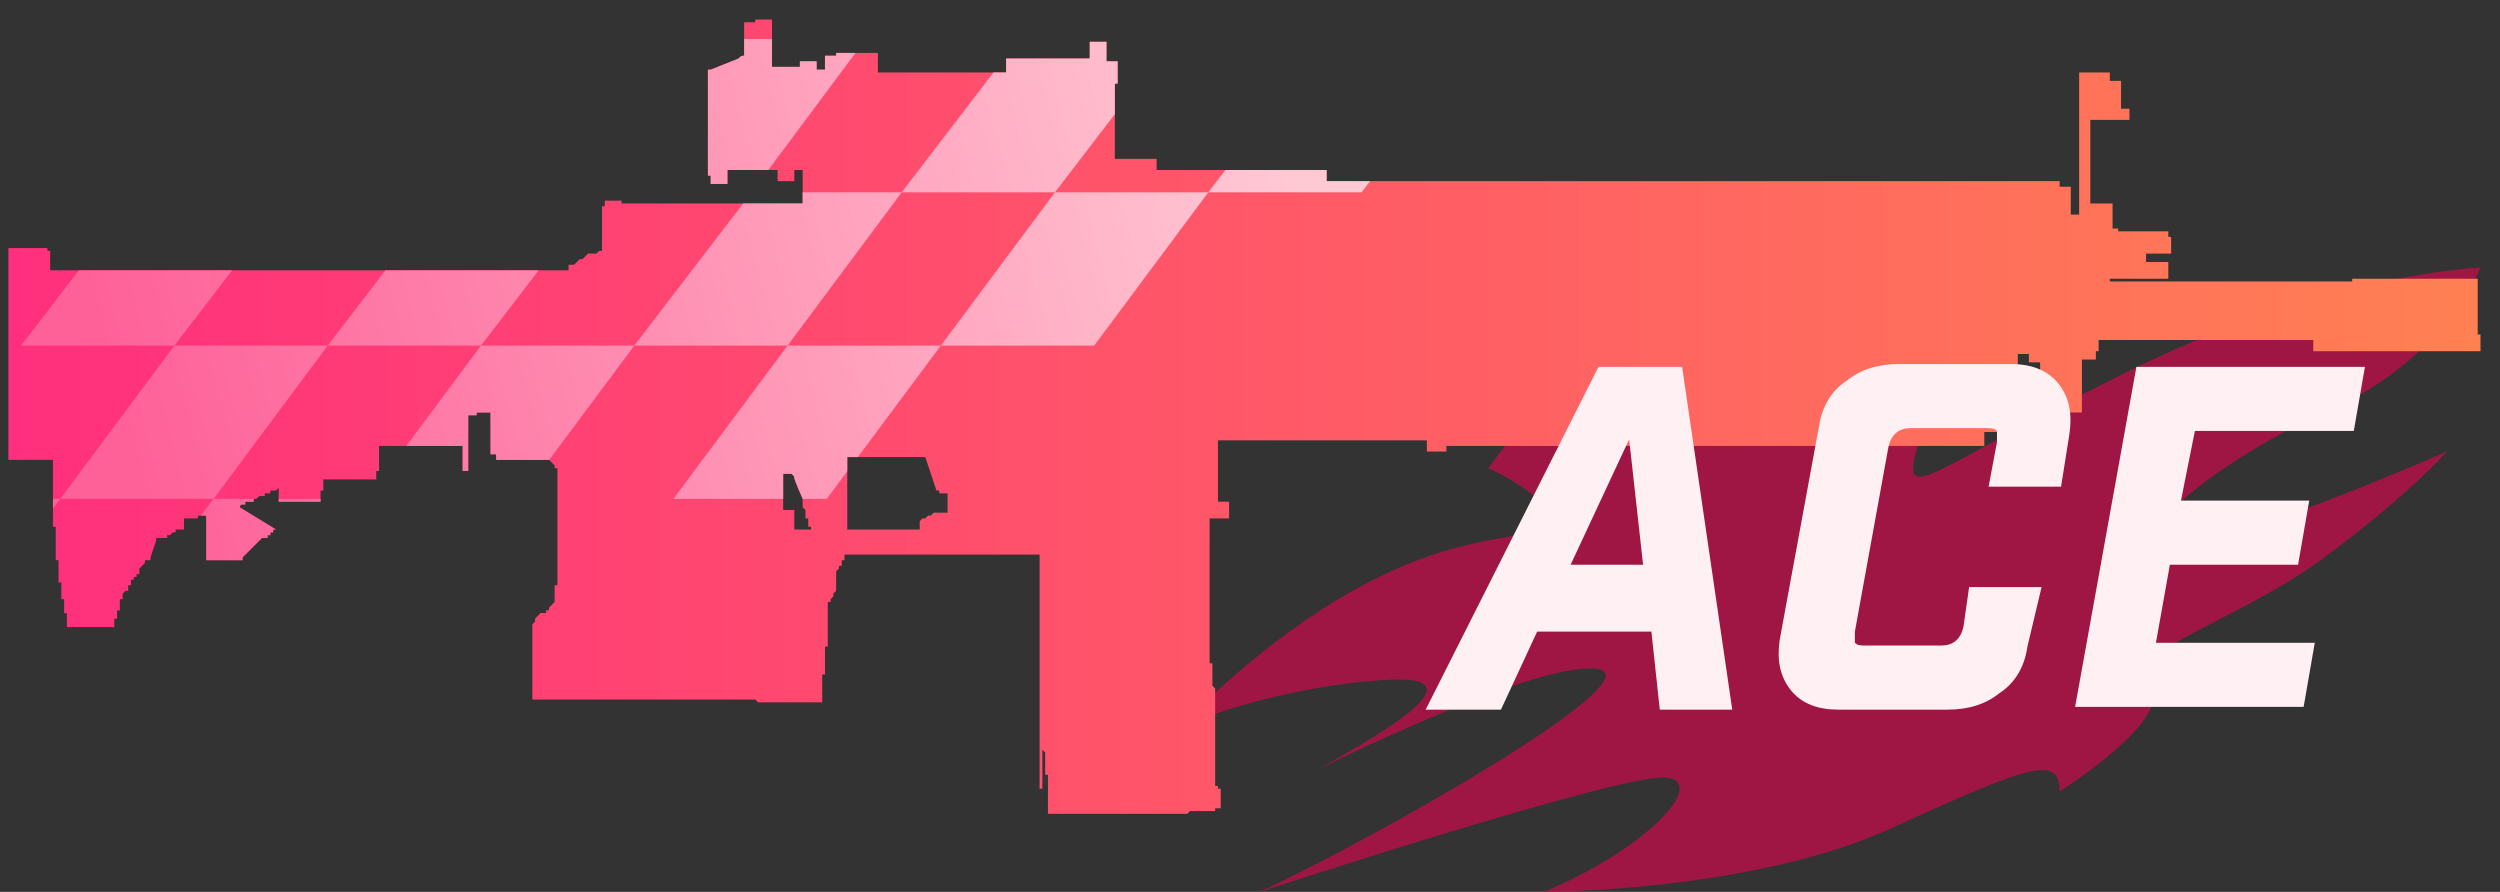 <?xml version="1.0" encoding="utf-8"?>
<!-- Generator: Adobe Illustrator 16.0.0, SVG Export Plug-In . SVG Version: 6.00 Build 0)  -->
<!DOCTYPE svg PUBLIC "-//W3C//DTD SVG 1.0//EN" "http://www.w3.org/TR/2001/REC-SVG-20010904/DTD/svg10.dtd">
<svg version="1.0" id="图层_1" xmlns="http://www.w3.org/2000/svg" xmlns:xlink="http://www.w3.org/1999/xlink" x="0px" y="0px"
	 width="89.7px" height="32px" viewBox="0 0 89.7 32" enable-background="new 0 0 89.7 32" xml:space="preserve">
<rect x="0" y="0" width="89.7" height="32" fill="#333333" stroke="none"/>
<path opacity="0.7" fill="#CE0B4C" enable-background="new    " d="M61.1,11.2c0,0-4.299,0.8-7.699,5.6c0,0,2.9,1.3,1.9,2.101
	s-5.4-0.399-13.001,7.199c0,0,3.101-1.398,7.3-1.699c4.201-0.301-1.1,2.5-2.299,3.199c0,0,7.799-3.898,10-3.6
	c2.199,0.299-7.801,6-12.101,8c0,0,13.101-4.3,14.601-4.1c1.5,0.199-0.801,2.6-4.4,4.1c0,0,7.5,0,12.5-2.3s6-2.601,6-1.3
	c0,0,4.398-2.801,3.1-3.801s3.301-2.301,6.4-4.601s4.398-3.8,4.398-3.8S80.301,19.5,78,19.6c-2.299,0.101,1.5-3.1,5.6-4.899
	c4.102-1.8,5.4-5.1,5.4-5.1s-5.6,0.2-12.799,3.8c-7.201,3.6-8,4.8-7.4,2.6S76,10.7,76,10.7s-9.199,0.2-13.4,3.5
	c-4.199,3.3-3-0.8-2.1-1.6C61.401,11.8,61.1,11.2,61.1,11.2z"/>
<linearGradient id="SVGID_1_" gradientUnits="userSpaceOnUse" x1="375.127" y1="-261.55" x2="463.982" y2="-261.55" gradientTransform="matrix(1 0 0 -1 -374.96 -246.6)">
	<stop  offset="0" style="stop-color:#FF2F7D"/>
	<stop  offset="1" style="stop-color:#FF8053"/>
</linearGradient>
<path fill="url(#SVGID_1_)" d="M26.5,2.1L26.5,2.1C26.5,2.1,26.6,2.1,26.5,2.1L26.5,2.1C26.6,2,26.6,2,26.7,2V1.9l0,0l0,0V1.7l0,0
	V1.1V1V0.8c0.2,0,0.3,0,0.4,0V0.7c0.2,0,0.4,0,0.6,0l0,0c0,0.1,0,0.1,0,0.2s0,0.1,0,0.2s0,0.2,0,0.2c0,0.1,0,0.1,0,0.2s0,0.2,0,0.2
	c0,0.1,0,0.1,0,0.2s0,0.2,0,0.2c0,0.1,0,0.1,0,0.2c0,0.1,0,0.1,0,0.1c0.2,0,0.3,0,0.4,0c0.2,0,0.4,0,0.6,0V2.2c0.2,0,0.4,0,0.6,0
	v0.2l0,0v0.1c0.1,0,0.2,0,0.3,0l0,0V2.4V2.3V2.2V2.1V2C30,2,30,2,30,2V1.9l0,0l0,0c0.3,0,0.6,0,0.9,0l0,0c0.2,0,0.4,0,0.6,0
	c0,0.1,0,0.1,0,0.1v0.2v0.1v0.1v0.1v0.1l0,0c1.5,0,3.1,0,4.6,0V2.1l0,0c1,0,2,0,3,0V2V1.9l0,0V1.8V1.7V1.6V1.5l0,0
	c0.2,0,0.4,0,0.6,0V2l0,0v0.2c0.1,0,0.3,0,0.4,0V3H40v0.1l0,0v0.2l0,0l0,0l0,0v0.1l0,0l0,0l0,0v0.1l0,0l0,0l0,0V4l0,0l0,0l0,0v0.1
	l0,0l0,0v0.1l0,0l0,0l0,0v0.1l0,0v0.1l0,0v0.1l0,0l0,0l0,0l0,0l0,0v0.1l0,0l0,0l0,0v0.1l0,0l0,0l0,0v0.1l0,0v0.1l0,0l0,0l0,0V5l0,0
	l0,0l0,0v0.1l0,0l0,0v0.1l0,0v0.1l0,0v0.2l0,0l0,0l0,0l0,0v0.1l0,0l0,0l0,0l0,0l0,0v0.1c0.5,0,1,0,1.5,0v0.4c1.1,0,2.2,0,3.3,0
	c0.9,0,1.9,0,2.8,0v0.4c8.8,0,17.5,0,26.3,0v0.2c0.101,0,0.2,0,0.399,0v1c0.101,0,0.201,0,0.301,0c0-0.1,0-0.1,0-0.2s0-0.2,0-0.3
	c0-0.1,0-0.2,0-0.3s0-0.2,0-0.3s0-0.1,0-0.2s0-0.2,0-0.3s0-0.2,0-0.3c0-0.1,0-0.2,0-0.3s0-0.2,0-0.3c0-0.1,0-0.2,0-0.3s0-0.2,0-0.3
	s0-0.1,0-0.2s0-0.2,0-0.3s0-0.2,0-0.3c0-0.1,0-0.2,0-0.3s0-0.2,0-0.3c0-0.1,0-0.1,0-0.3c0-0.1,0-0.2,0-0.2c0-0.1,0-0.1,0-0.1
	c0.1,0,0.199,0,0.3,0s0.2,0,0.399,0c0.101,0,0.201,0,0.301,0l0,0l0,0c0.1,0,0.1,0,0.1,0l0,0v0.3c0.1,0,0.2,0,0.301,0l0,0h0.102v0.5
	c0,0.1,0,0.2,0,0.3l0,0c0,0.1,0,0.1,0,0.2c0.102,0,0.197,0,0.3,0v0.4H75l0,0c0,0.1,0,0.1,0,0.3c0,0.1,0,0.2,0,0.2c0,0.1,0,0.2,0,0.3
	s0,0.2,0,0.2c0,0.1,0,0.2,0,0.3s0,0.2,0,0.3s0,0.2,0,0.3c0,0.1,0,0.2,0,0.3C75,7,75,7,75,7.1s0,0.2,0,0.2c0.1,0,0.199,0,0.397,0
	c0.103,0,0.2,0,0.302,0l0,0h0.1l0,0c0,0.1,0,0.1,0,0.2s0,0.1,0,0.1c0,0.1,0,0.1,0,0.2c0,0.1,0,0.2,0,0.2c0,0.1,0,0.1,0,0.1v0.1
	C75.9,8.2,76,8.2,76,8.2v0.1c0.6,0,1.199,0,1.799,0v0.2H77.9v0.6c-0.3,0-0.601,0-0.899,0v0.3H76.9l0,0c0.3,0,0.601,0,0.899,0V10
	c-0.699,0-1.399,0-2.1,0v0.1c2.898,0,5.801,0,8.698,0V10c1.5,0,2.897,0,4.397,0H88.9v0.8c0,0.1,0,0.1,0,0.1V11v0.5v0.1v0.1l0,0v0.1
	v0.1V12H89v0.6c-0.103,0-0.201,0-0.301,0c-0.102,0-0.199,0-0.4,0c-1.6,0-3.199,0-4.699,0l0,0c-0.2,0-0.4,0-0.6,0l0,0l0,0v-0.4
	c-2.603,0-5.103,0-7.701,0v0.4c-0.1,0-0.1,0-0.1,0v0.3c-0.102,0-0.199,0-0.4,0l0,0h-0.1V13v0.1v0.1c0,0.1,0,0.1,0,0.1v0.1
	c0,0.1,0,0.1,0,0.1v0.1c0,0.1,0,0.1,0,0.1v0.1v0.1V14v0.1v0.1c0,0.1,0,0.1,0,0.1c0,0.1,0,0.1,0,0.1v0.1v0.1v0.1v0.1
	c-0.199,0-0.4,0-0.602,0l0,0H74c-0.201,0-0.4,0-0.603,0H73.2h-0.101v-0.7H73.2V14v-0.1c0-0.1,0-0.1,0-0.1v-0.1v-0.1v-0.1v-0.1
	c0-0.1,0-0.1,0-0.1v-0.1c0-0.1,0-0.1,0-0.1c0-0.1,0-0.1,0-0.1c-0.101,0-0.199,0-0.301,0h-0.102v-0.3c-0.101,0-0.198,0-0.398,0l0,0
	l0,0v0.2V13l0,0v0.1v0.1v0.1l0,0v0.1v0.1v0.1V14v0.1v0.1v0.1l0,0l0,0v0.1c-0.199,0-0.398,0-0.602,0l0,0l0,0v0.1l0,0v0.1l-0.101,0.1
	l0,0l0,0l0,0v0.1V15v0.1v0.1c0,0.1,0,0.1,0,0.1v0.1v0.1c-0.198,0-0.3,0-0.5,0l0,0l0,0v0.1l0,0V16c-0.3,0-0.5,0-0.8,0l0,0
	c-6.2,0-12.3,0-18.5,0v0.2c-0.2,0-0.5,0-0.7,0V16l0,0v-0.1l0,0l0,0l0,0l0,0v-0.1l0,0c-2.198,0-4.399,0-6.6,0l0,0l0,0l0,0h-0.1l0,0
	h-0.1h-0.1l0,0l0,0l0,0h-0.1l0,0l0,0h-0.1l0,0H44h-0.1l0,0h-0.1l0,0l0,0h-0.1l0,0l0,0l0,0l0,0l0,0l0,0l0,0l0,0l0,0l0,0l0,0l0,0
	c0,0.1,0,0.1,0,0.2s0,0.1,0,0.2c0,0.1,0,0.1,0,0.1c0,0.1,0,0.1,0,0.2c0,0.1,0,0.2,0,0.2v0.1c0,0.101,0,0.101,0,0.2v1
	c0.1,0,0.2,0,0.4,0v0.6c-0.2,0-0.4,0-0.7,0l0,0V19.9l0,0V20.3l0,0v0.4l0,0V21l0,0v0.3l0,0v0.5l0,0l0,0v0.4l0,0l0,0l0,0v0.2l0,0V23
	l0,0l0,0l0,0v0.2l0,0l0,0v0.2l0,0l0,0l0,0v0.1l0,0l0,0l0,0l0,0l0,0v0.3h0.1V24l0,0v0.1l0,0V24.2v0.1l0,0l0,0v0.2l0,0v0.1l0.1,0.103
	V24.9l0,0l0,0V25l0,0v0.1l0,0v0.2l0,0V25.4v0.1v0.1l0,0V25.7l0,0l0,0l0,0v0.1l0,0l0,0V27l0,0v0.1l0,0V27.2v0.1l0,0l0,0l0,0V27.4l0,0
	l0,0l0,0V27.6l0,0V28l0,0l0,0l0,0l0,0l0,0v0.2h0.1l0,0l0,0v0.1l0,0l0,0l0,0l0,0l0,0l0,0l0,0h0.1l0,0V28.9l0,0V29c-0.1,0-0.1,0-0.2,0
	v0.1c-0.1,0-0.2,0-0.3,0l0,0h-0.1h-0.1l0,0H43l0,0h-0.1h-0.1h-0.1l0,0L42.6,29.2h-0.1l0,0h-0.1l0,0h-0.1h-0.1l0,0l0,0h-0.1l0,0H42
	h-0.1l0,0h-0.1h-0.1l0,0h-0.1c-0.1,0-0.1,0-0.1,0h-0.1h-0.1l0,0h-0.1l0,0h-0.1l0,0c-0.1,0-0.1,0-0.1,0h-0.1h-0.1h-0.1h-0.1h-0.1l0,0
	h-0.1l0,0l0,0c-0.1,0-0.1,0-0.1,0c-0.1,0-0.2,0-0.3,0l0,0h-0.1l0,0c-0.1,0-0.1,0-0.2,0h-0.1l0,0h-0.1h-0.1c-0.1,0-0.1,0-0.1,0h-0.1
	l0,0h-0.1H39c-0.1,0-0.1,0-0.1,0c-0.1,0-0.2,0-0.3,0l0,0c-0.1,0-0.1,0-0.1,0l0,0h-0.1c-0.2,0-0.5,0-0.8,0v-0.3l0,0l0,0v-0.2l0,0l0,0
	v-0.2l0,0v-0.2l0,0v-0.2l0,0v-0.3h-0.1v-0.3l0,0v-0.1l0,0V27.3l0,0l0,0l0,0v-0.1l0,0V27l-0.1-0.1V29l0,0v-0.1l0,0V28.8l0,0v-0.1l0,0
	V28.6l0,0v-0.3h-0.1V28l0,0v-0.1l0,0v-0.2l0,0V27.6l0,0v-0.3l0,0V27l0,0l0,0v-0.2l0,0v-0.1l0,0v-0.2l0,0l0,0l0,0v-0.2l0,0v-0.1l0,0
	V26.1l0,0V26l0,0v-0.1l0,0V25.8l0,0v-0.1l0,0V25l0,0v-0.1l0,0V24.8l0,0v-0.1l0,0V24.6l0,0v-0.1l0,0v-0.2l0,0V24l0,0v-0.1l0,0V23.8
	l0,0v-0.1l0,0v-0.4l0,0l0,0V23l0,0v-0.4l0,0V22.4l0,0v-0.2l0,0V22l0,0v-1l0,0l0,0l0,0v-0.4l0,0v-0.3l0,0v-0.1l0,0V20l0,0v-0.1l0,0
	c-2.2,0-4.5,0-6.7,0c-0.1,0-0.2,0-0.3,0V20.1l0,0l0,0h-0.1V20l0,0v0.1l0,0l0,0l0,0v0.2l0,0h-0.1V20.4l0,0l0,0L30,20.5V21l0,0v0.1
	l0,0l0,0l0,0l0,0l0,0l0,0l0,0l0,0l0,0l0,0l0,0l0,0V21.2l-0.1,0.1l0,0l0,0V21.4l0,0l0,0l-0.1,0.1v0.1h-0.1V21.7l0,0l0,0l0,0l0,0l0,0
	l0,0v0.1l0,0l0,0l0,0l0,0l0,0l0,0l0,0V23l0,0l0,0v0.1l0,0l0,0l0,0l0,0l0,0l0,0l0,0V23.2h-0.1v0.1l0,0l0,0l0,0V23.4l0,0l0,0l0,0l0,0
	V23.6l0,0l0,0V23.7l0,0l0,0l0,0v0.1l0,0V23.9l0,0V24l0,0v0.2h-0.1v0.3l0,0v0.1l0,0V25.2l0,0l0,0c-0.2,0-0.5,0-0.7,0l0,0l0,0l0,0
	h-0.1h-0.1l0,0l0,0l0,0c-0.1,0-0.1,0-0.1,0h-0.1h-0.1h-0.1l0,0h-0.1H28h-0.1l0,0h-0.1l0,0h-0.1l0,0h-0.1h-0.1h-0.1l0,0
	c-0.1,0-0.1,0-0.1,0h-0.1L27.1,25.1H27l0,0l0,0l0,0h-0.1l0,0l0,0h-0.1h-0.1h-0.1l0,0H21l0,0l0,0l0,0l0,0h-0.1h-0.1h-0.1l0,0
	c-0.1,0-0.1,0-0.1,0l0,0h-0.1l0,0h-0.1l0,0l0,0c-0.1,0-0.1,0-0.1,0h-0.1l0,0h-0.1l0,0l0,0H20h-0.1l0,0h-0.1l0,0c-0.1,0-0.1,0-0.2,0
	l0,0h-0.1l0,0h-0.1h-0.1h-0.1l0,0l0,0l0,0l0,0h-0.1V25l0,0v-0.7l0,0V23l0,0v-0.1l0,0v-0.2l0,0l0,0l0,0V22.6l0,0l0,0l0,0l0,0l0,0l0,0
	v-0.1l0,0l0,0l0,0l0,0l0,0v-0.1l0,0l0,0l0,0l0,0l0.1-0.103l0,0l0,0v-0.101l0.1-0.102l0,0l0,0l0,0l0.1-0.1l0,0l0,0l0,0l0,0l0,0h0.1
	l0,0l0,0l0,0l0,0l0,0l0,0l0,0l0,0h0.1l0,0l0,0l0,0v-0.1l0,0l0,0l0,0l0,0l0,0l0,0l0,0l0,0l0,0h0.1l0,0l0,0l0,0l0,0l0,0V21.8l0,0l0,0
	l0,0l0,0l0,0l0,0l0,0l0.1-0.1l0,0l0,0l0,0l0,0l0,0l0.1-0.101l0,0l0,0l0,0l0,0l0,0l0,0l0,0l0,0l0,0l0,0l0,0l0,0l0,0l0,0l0,0v-0.102
	l0,0l0,0v-0.102l0,0V21.3l0,0l0,0v-0.1l0,0l0,0V21H20v-0.2l0,0V17l0,0v-0.2h-0.1v-0.1l0,0l0,0l0,0l0,0l0,0l-0.2-0.2l0,0l0,0l0,0l0,0
	h-0.1l0,0h-0.1l0,0l0,0h-0.1h-0.1c-0.1,0-0.2,0-0.3,0l0,0l0,0h-0.1c-0.1,0-0.1,0-0.1,0h-0.1h-0.1l0,0l0,0c-0.1,0-0.1,0-0.1,0
	c-0.1,0-0.1,0-0.2,0c-0.1,0-0.1,0-0.1,0c-0.1,0-0.2,0-0.4,0v-0.2c-0.1,0-0.1,0-0.2,0l0,0v-0.1v-0.1c0-0.1,0-0.1,0-0.1v-0.1
	c0-0.1,0-0.1,0-0.1c0-0.1,0-0.1,0-0.1v-0.1l0,0c0-0.1,0-0.1,0-0.1c0-0.1,0-0.1,0-0.1v-0.1v-0.1v-0.1V15c0-0.1,0-0.1,0-0.1v-0.1l0,0
	c-0.2,0-0.3,0-0.5,0v0.1c-0.1,0-0.2,0-0.3,0V15c0,0.1,0,0.1,0,0.2v0.1c0,0.1,0,0.1,0,0.1c0,0.1,0,0.1,0,0.1c0,0.1,0,0.1,0,0.2v0.1
	c0,0.1,0,0.1,0,0.1c0,0.1,0,0.1,0,0.2v0.1c0,0.1,0,0.1,0,0.1l0,0V16.9c-0.1,0-0.1,0-0.2,0V16c-1,0-1.9,0-3,0v0.9h-0.1v0.3
	c-0.2,0-0.4,0-0.6,0l0,0h-0.1l0,0c-0.1,0-0.1,0-0.2,0s-0.2,0-0.4,0c-0.2,0-0.4,0-0.6,0l0,0l0,0V17.6h-0.1V17.9l0,0V18
	c-0.1,0-0.3,0-0.4,0c-0.4,0-0.7,0-1.1,0v-0.1V17.8v-0.1V17.6l0,0v-0.1l0,0l0,0l-0.1,0.1l0,0l0,0c-0.1,0-0.1,0-0.2,0V17.7
	c-0.1,0-0.1,0-0.1,0c-0.1,0-0.1,0-0.1,0v0.1l0,0c-0.1,0-0.1,0-0.2,0L9.2,17.9l0,0H9.1V18C9,18,9,18,9,18c-0.1,0-0.1,0-0.1,0H8.8v0.1
	c-0.1,0-0.1,0-0.1,0l0,0c-0.1,0-0.1,0.103-0.1,0.103l0,0C9.9,19,9.9,19,9.9,19c-0.1,0-0.1,0-0.1,0v0.1l0,0c-0.1,0-0.1,0-0.1,0V19.2
	H9.6v0.1l0,0c-0.1,0-0.1,0-0.1,0l0,0H9.4L9.3,19.4l0,0l-0.1,0.1l0,0L8.7,20v0.1c-0.4,0-0.8,0-1.3,0V20v-0.9V19v-0.2v-0.1V18.6l0,0
	c0-0.1,0-0.1,0-0.1H7.3l0,0c-0.1,0-0.1,0-0.2,0v0.1l0,0c-0.1,0-0.1,0-0.2,0H6.8l0,0H6.7H6.6V19c-0.1,0-0.1,0-0.1,0
	c-0.1,0-0.1,0-0.1,0l0,0l0,0l0,0H6.3v0.1l0,0c-0.1,0-0.1,0-0.1,0l0,0L6.1,19.2l0,0l0,0H6v0.1l0,0H5.7H5.6l0,0V19.4L5.4,20v0.1
	c-0.1,0-0.1,0-0.1,0l0,0H5.2V20.2l0,0l-0.1,0.1l0,0L5,20.4l0,0v0.1l0,0v0.1H4.9l0,0V20.7H4.8v0.1H4.7V20.9l0,0l0,0V21l0,0H4.6l0,0
	v0.1l0,0V21.2l0,0c-0.1,0-0.1,0-0.1,0l0,0l-0.1,0.1l0,0l0,0V21.4v0.1c-0.1,0-0.1,0-0.1,0v0.1l0,0l0,0V21.7l0,0l0,0v0.1V21.9
	c0,0,0,0-0.1,0V22l0,0v0.1V22.2H4.1v0.1V22.4v0.1c-0.1,0-0.2,0-0.3,0c-0.3,0-0.6,0-0.9,0c-0.1,0-0.2,0-0.4,0c-0.1,0-0.1,0-0.1,0
	v-0.1V22.3l0,0l0,0v-0.1l0,0V22.1V22H2.3v-0.1l0,0V21.8v-0.1l0,0l0,0V21.6l0,0v-0.1l0,0H2.2v-0.1V21.3l0,0v-0.1l0,0l0,0V21.1V21
	v-0.1H2.1V20.8v-0.1V20.6V21v-0.1l0,0V20.8v-0.1V20.6v-0.1l0,0v-0.1l0,0V20.3v-0.1l0,0V20.1H2l0,0l0,0l0,0V20l0,0v-0.1V19.8v-0.1
	V19.6l0,0v-0.1V19v-0.1l0,0c0,0,0,0-0.1,0l0,0V18.8v-0.1V18.6l0,0v-0.1v-0.1l0,0l0,0V18.3l0,0v-0.1V18v-0.1l0,0V17.8l0,0l0,0l0,0
	v-0.1V17.6v-0.1v-0.1V17.3l0,0l0,0l0,0v-0.1V17.1V17v-0.1V16.8l0,0v-0.1V16.6v-0.1H0.3v-0.1l0,0v-0.1v-0.1v-0.1V16v-0.1v-0.1v-0.1
	v-0.1v-0.1v-0.1v-0.1l0,0v-0.1V15v-0.1l0,0v-0.1v-0.2v-0.1l0,0c0-0.1,0-0.1,0-0.1l0,0v-0.1v-0.1l0,0v-0.1V14c0-0.1,0-0.1,0-0.1v-0.1
	c0-0.1,0-0.1,0-0.1v-0.1v-0.1v-0.1v-0.1c0-0.1,0-0.1,0-0.1c0-0.1,0-0.1,0-0.1V13c0-0.1,0-0.1,0-0.1c0-0.1,0-0.1,0-0.1v-0.1v-0.1
	v-0.1v-0.1v-0.1c0-0.1,0-0.1,0-0.1c0-0.1,0-0.1,0-0.1V12v-0.1v-0.1l0,0l0,0v-0.1l0,0v-0.1v-0.1v-0.1v-0.1l0,0v-0.1V9.9V9.8l0,0V9.7
	V9.5V9.4V9.3V9.2l0,0V9.1V8.9h0.1l0,0c0.4,0,0.9,0,1.3,0V9h0.1l0,0l0,0v0.7c6.2,0,12.3,0,18.5,0l0,0l0,0l0,0l0,0l0,0h0.1l0,0V9.6
	l0,0V9.5l0,0l0,0h0.1l0,0h0.1l0,0l0,0l0,0l0,0l0,0l0,0l0.1-0.1l0,0l0,0l0,0l0.1-0.1l0,0l0,0l0,0l0,0h0.1l0,0l0,0l0.2-0.2l0,0l0,0
	l0,0l0,0l0,0l0,0h0.1h0.1h0.1L21.5,9c0.1,0,0.1,0,0.1,0V7.4h0.1V7.2c0.2,0,0.4,0,0.6,0v0.1c2.2,0,4.4,0,6.5,0V6.9l0,0l0,0l0,0V6.1
	c-0.1,0-0.2,0-0.3,0v0.4l0,0c-0.2,0-0.4,0-0.6,0V6.4l0,0V6.1c-0.6,0-1.2,0-1.8,0v0.4l0,0v0.1c-0.2,0-0.4,0-0.6,0V6.3h-0.1l0,0
	c0-0.1,0-0.2,0-0.2c0-0.1,0-0.1,0-0.2s0-0.2,0-0.2c0-0.1,0-0.1,0-0.2s0-0.1,0-0.2c0-0.1,0-0.1,0-0.2s0-0.1,0-0.2s0-0.2,0-0.2
	c0-0.1,0-0.1,0-0.2s0-0.2,0-0.2c0-0.1,0-0.1,0-0.2s0-0.1,0-0.2s0-0.1,0-0.2c0-0.1,0-0.1,0-0.2s0-0.1,0-0.2c0-0.1,0-0.1,0-0.2
	s0-0.2,0-0.2c0-0.1,0-0.1,0-0.2c0-0.1,0-0.1,0-0.2h0.1L26.5,2.1L26.5,2.1L26.5,2.1L26.5,2.1z M42.1,15.6L42.1,15.6L42.1,15.6
	L42.1,15.6z M33.2,16.4c-0.9,0-1.9,0-2.8,0l0,0v0.1l0,0v0.1l0,0v0.2l0,0V16.9l0,0V17.1l0,0V18l0,0v0.1l0,0V18.2l0,0v0.2l0,0V19
	c0.9,0,1.7,0,2.6,0v-0.3l0,0l0,0l0,0l0,0l0.1-0.101l0,0l0,0h0.1l0,0l0.1-0.102h0.1l0,0l0,0l0.1-0.102l0,0h0.1l0,0h0.1l0,0l0,0H34
	c0-0.101,0-0.101,0-0.101c0-0.101,0-0.101,0-0.101V18.1V18v-0.1V17.8v-0.1l0,0l0,0l0,0h-0.1h-0.1l0,0l0,0l0,0h-0.1V17.6h-0.1l0,0
	l0,0L33.2,16.4L33.2,16.4L33.2,16.4z M28.5,17.1C28.4,17.1,28.4,17.1,28.5,17.1C28.4,17,28.4,17,28.5,17.1L28.4,17
	c-0.1,0-0.2,0-0.3,0c0,0.1,0,0.1,0,0.1c0,0.103,0,0.103,0,0.2V17.4c0,0.1,0,0.1,0,0.1c0,0.1,0,0.1,0,0.1c0,0.103,0,0.103,0,0.2V17.9
	c0,0.1,0,0.1,0,0.1c0,0.1,0,0.1,0,0.2l0,0l0,0l0,0v0.1l0,0l0,0l0,0l0,0h0.1l0,0h0.1l0,0l0,0h0.1l0,0l0,0l0,0h0.1V19
	c0.2,0,0.4,0,0.6,0v-0.1H29V18.8l0,0l0,0l0,0l0,0l0,0l0,0v-0.1l0,0V18.6h-0.1v-0.1l0,0v-0.1l0,0V18.3l-0.1-0.1l0,0l0,0l0,0l0,0l0,0
	V18.1l0,0l0,0l0,0V18l0,0v-0.1l0,0l0,0C28.5,17.2,28.5,17.2,28.5,17.1L28.5,17.1L28.5,17.1z"/>
<g id="guides">
</g>
<g>
	<g>
		<defs>
			<path id="SVGID_2_" d="M26.5,2.1L26.5,2.1C26.5,2.1,26.6,2.1,26.5,2.1L26.5,2.1C26.6,2,26.6,2,26.7,2V1.9l0,0l0,0V1.7l0,0V1.1V1
				V0.8c0.2,0,0.3,0,0.4,0V0.7c0.2,0,0.4,0,0.6,0l0,0c0,0.1,0,0.1,0,0.2s0,0.1,0,0.2s0,0.2,0,0.2c0,0.1,0,0.1,0,0.2s0,0.2,0,0.2
				c0,0.1,0,0.1,0,0.2s0,0.2,0,0.2c0,0.1,0,0.1,0,0.2c0,0.1,0,0.1,0,0.1c0.2,0,0.3,0,0.4,0c0.2,0,0.4,0,0.6,0V2.2c0.2,0,0.4,0,0.6,0
				v0.2l0,0v0.1c0.1,0,0.2,0,0.3,0l0,0V2.4V2.3V2.2V2.1V2C30,2,30,2,30,2V1.9l0,0l0,0c0.3,0,0.6,0,0.9,0l0,0c0.2,0,0.4,0,0.6,0
				c0,0.1,0,0.1,0,0.1v0.2v0.1v0.1v0.1v0.1l0,0c1.5,0,3.1,0,4.6,0V2.1l0,0c1,0,2,0,3,0V2V1.9l0,0V1.8V1.7V1.6V1.5l0,0
				c0.2,0,0.4,0,0.6,0V2l0,0v0.2c0.1,0,0.3,0,0.4,0V3H40v0.1l0,0v0.2l0,0l0,0l0,0v0.1l0,0l0,0l0,0v0.1l0,0l0,0l0,0V4l0,0l0,0l0,0
				v0.1l0,0l0,0v0.1l0,0l0,0l0,0v0.1l0,0v0.1l0,0v0.1l0,0l0,0l0,0l0,0l0,0v0.1l0,0l0,0l0,0v0.1l0,0l0,0l0,0v0.1l0,0v0.1l0,0l0,0l0,0
				V5l0,0l0,0l0,0v0.1l0,0l0,0v0.1l0,0v0.1l0,0v0.2l0,0l0,0l0,0l0,0v0.1l0,0l0,0l0,0l0,0l0,0v0.1c0.5,0,1,0,1.5,0v0.4
				c1.1,0,2.2,0,3.3,0c0.9,0,1.9,0,2.8,0v0.4c8.8,0,17.5,0,26.3,0v0.2c0.101,0,0.2,0,0.399,0v1c0.101,0,0.201,0,0.301,0
				c0-0.1,0-0.1,0-0.2s0-0.2,0-0.3c0-0.1,0-0.2,0-0.3s0-0.2,0-0.3s0-0.1,0-0.2s0-0.2,0-0.3s0-0.2,0-0.3c0-0.1,0-0.2,0-0.3
				s0-0.2,0-0.3c0-0.1,0-0.2,0-0.3s0-0.2,0-0.3s0-0.1,0-0.2s0-0.2,0-0.3s0-0.2,0-0.3c0-0.1,0-0.2,0-0.3s0-0.2,0-0.3
				c0-0.1,0-0.1,0-0.3c0-0.1,0-0.2,0-0.2c0-0.1,0-0.1,0-0.1c0.1,0,0.199,0,0.3,0s0.2,0,0.399,0c0.101,0,0.201,0,0.301,0l0,0l0,0
				c0.1,0,0.1,0,0.1,0l0,0v0.3c0.1,0,0.2,0,0.301,0l0,0h0.102v0.5c0,0.1,0,0.2,0,0.3l0,0c0,0.1,0,0.1,0,0.2c0.102,0,0.197,0,0.3,0
				v0.4H75l0,0c0,0.1,0,0.1,0,0.3c0,0.1,0,0.2,0,0.2c0,0.1,0,0.2,0,0.3s0,0.2,0,0.2c0,0.1,0,0.2,0,0.3s0,0.2,0,0.3s0,0.2,0,0.3
				c0,0.1,0,0.2,0,0.3C75,7,75,7,75,7.1s0,0.2,0,0.2c0.1,0,0.199,0,0.397,0c0.103,0,0.2,0,0.302,0l0,0h0.1l0,0c0,0.1,0,0.1,0,0.2
				s0,0.1,0,0.1c0,0.1,0,0.1,0,0.2c0,0.1,0,0.2,0,0.2c0,0.1,0,0.1,0,0.1v0.1C75.9,8.2,76,8.2,76,8.2v0.1c0.6,0,1.199,0,1.799,0v0.2
				H77.9v0.6c-0.3,0-0.601,0-0.899,0v0.3H76.9l0,0c0.3,0,0.601,0,0.899,0V10c-0.699,0-1.399,0-2.1,0v0.1c2.898,0,5.801,0,8.698,0V10
				c1.5,0,2.897,0,4.397,0H88.9v0.8c0,0.1,0,0.1,0,0.1V11v0.5v0.1v0.1l0,0v0.1v0.1V12H89v0.6c-0.103,0-0.201,0-0.301,0
				c-0.102,0-0.199,0-0.4,0c-1.6,0-3.199,0-4.699,0l0,0c-0.2,0-0.4,0-0.6,0l0,0l0,0v-0.4c-2.603,0-5.103,0-7.701,0v0.4
				c-0.1,0-0.1,0-0.1,0v0.3c-0.102,0-0.199,0-0.4,0l0,0h-0.1V13v0.1v0.1c0,0.1,0,0.1,0,0.1v0.1c0,0.1,0,0.1,0,0.1v0.1
				c0,0.1,0,0.1,0,0.1v0.1v0.1V14v0.1v0.1c0,0.1,0,0.1,0,0.1c0,0.1,0,0.1,0,0.1v0.1v0.1v0.1v0.1c-0.199,0-0.4,0-0.602,0l0,0H74
				c-0.201,0-0.4,0-0.603,0H73.2h-0.101v-0.7H73.2V14v-0.1c0-0.1,0-0.1,0-0.1v-0.1v-0.1v-0.1v-0.1c0-0.1,0-0.1,0-0.1v-0.1
				c0-0.1,0-0.1,0-0.1c0-0.1,0-0.1,0-0.1c-0.101,0-0.199,0-0.301,0h-0.102v-0.3c-0.101,0-0.198,0-0.398,0l0,0l0,0v0.2V13l0,0v0.1
				v0.1v0.1l0,0v0.1v0.1v0.1V14v0.1v0.1v0.1l0,0l0,0v0.1c-0.199,0-0.398,0-0.602,0l0,0l0,0v0.1l0,0v0.1l-0.101,0.1l0,0l0,0l0,0v0.1
				V15v0.1v0.1c0,0.1,0,0.1,0,0.1v0.1v0.1c-0.198,0-0.3,0-0.5,0l0,0l0,0v0.1l0,0V16c-0.3,0-0.5,0-0.8,0l0,0c-6.2,0-12.3,0-18.5,0
				v0.2c-0.2,0-0.5,0-0.7,0V16l0,0v-0.1l0,0l0,0l0,0l0,0v-0.1l0,0c-2.198,0-4.399,0-6.6,0l0,0l0,0l0,0h-0.1l0,0h-0.1h-0.1l0,0l0,0
				l0,0h-0.1l0,0l0,0h-0.1l0,0H44h-0.1l0,0h-0.1l0,0l0,0h-0.1l0,0l0,0l0,0l0,0l0,0l0,0l0,0l0,0l0,0l0,0l0,0l0,0c0,0.1,0,0.1,0,0.2
				s0,0.1,0,0.2c0,0.1,0,0.1,0,0.1c0,0.1,0,0.1,0,0.2c0,0.1,0,0.2,0,0.2v0.1c0,0.101,0,0.101,0,0.2v1c0.1,0,0.2,0,0.4,0v0.6
				c-0.2,0-0.4,0-0.7,0l0,0V19.9l0,0V20.3l0,0v0.4l0,0V21l0,0v0.3l0,0v0.5l0,0l0,0v0.4l0,0l0,0l0,0v0.2l0,0V23l0,0l0,0l0,0v0.2l0,0
				l0,0v0.2l0,0l0,0l0,0v0.1l0,0l0,0l0,0l0,0l0,0v0.3h0.1V24l0,0v0.1l0,0V24.2v0.1l0,0l0,0v0.2l0,0v0.1l0.1,0.103V24.9l0,0l0,0V25
				l0,0v0.1l0,0v0.2l0,0V25.4v0.1v0.1l0,0V25.7l0,0l0,0l0,0v0.1l0,0l0,0V27l0,0v0.1l0,0V27.2v0.1l0,0l0,0l0,0V27.4l0,0l0,0l0,0V27.6
				l0,0V28l0,0l0,0l0,0l0,0l0,0v0.2h0.1l0,0l0,0v0.1l0,0l0,0l0,0l0,0l0,0l0,0l0,0h0.1l0,0V28.9l0,0V29c-0.1,0-0.1,0-0.2,0v0.1
				c-0.1,0-0.2,0-0.3,0l0,0h-0.1h-0.1l0,0H43l0,0h-0.1h-0.1h-0.1l0,0L42.6,29.2h-0.1l0,0h-0.1l0,0h-0.1h-0.1l0,0l0,0h-0.1l0,0H42
				h-0.1l0,0h-0.1h-0.1l0,0h-0.1c-0.1,0-0.1,0-0.1,0h-0.1h-0.1l0,0h-0.1l0,0h-0.1l0,0c-0.1,0-0.1,0-0.1,0h-0.1h-0.1h-0.1h-0.1h-0.1
				l0,0h-0.1l0,0l0,0c-0.1,0-0.1,0-0.1,0c-0.1,0-0.2,0-0.3,0l0,0h-0.1l0,0c-0.1,0-0.1,0-0.2,0h-0.1l0,0h-0.1h-0.1
				c-0.1,0-0.1,0-0.1,0h-0.1l0,0h-0.1H39c-0.1,0-0.1,0-0.1,0c-0.1,0-0.2,0-0.3,0l0,0c-0.1,0-0.1,0-0.1,0l0,0h-0.1
				c-0.2,0-0.5,0-0.8,0v-0.3l0,0l0,0v-0.2l0,0l0,0v-0.2l0,0v-0.2l0,0v-0.2l0,0v-0.3h-0.1v-0.3l0,0v-0.1l0,0V27.3l0,0l0,0l0,0v-0.1
				l0,0V27l-0.1-0.1V29l0,0v-0.1l0,0V28.8l0,0v-0.1l0,0V28.6l0,0v-0.3h-0.1V28l0,0v-0.1l0,0v-0.2l0,0V27.6l0,0v-0.3l0,0V27l0,0l0,0
				v-0.2l0,0v-0.1l0,0v-0.2l0,0l0,0l0,0v-0.2l0,0v-0.1l0,0V26.1l0,0V26l0,0v-0.1l0,0V25.8l0,0v-0.1l0,0V25l0,0v-0.1l0,0V24.8l0,0
				v-0.1l0,0V24.6l0,0v-0.1l0,0v-0.2l0,0V24l0,0v-0.1l0,0V23.8l0,0v-0.1l0,0v-0.4l0,0l0,0V23l0,0v-0.4l0,0V22.4l0,0v-0.2l0,0V22l0,0
				v-1l0,0l0,0l0,0v-0.4l0,0v-0.3l0,0v-0.1l0,0V20l0,0v-0.1l0,0c-2.2,0-4.5,0-6.7,0c-0.1,0-0.2,0-0.3,0V20.1l0,0l0,0h-0.1V20l0,0
				v0.1l0,0l0,0l0,0v0.2l0,0h-0.1V20.4l0,0l0,0L30,20.5V21l0,0v0.1l0,0l0,0l0,0l0,0l0,0l0,0l0,0l0,0l0,0l0,0l0,0l0,0V21.2l-0.1,0.1
				l0,0l0,0V21.4l0,0l0,0l-0.1,0.1v0.1h-0.1V21.7l0,0l0,0l0,0l0,0l0,0l0,0v0.1l0,0l0,0l0,0l0,0l0,0l0,0l0,0V23l0,0l0,0v0.1l0,0l0,0
				l0,0l0,0l0,0l0,0l0,0V23.2h-0.1v0.1l0,0l0,0l0,0V23.4l0,0l0,0l0,0l0,0V23.6l0,0l0,0V23.7l0,0l0,0l0,0v0.1l0,0V23.9l0,0V24l0,0
				v0.2h-0.1v0.3l0,0v0.1l0,0V25.2l0,0l0,0c-0.2,0-0.5,0-0.7,0l0,0l0,0l0,0h-0.1h-0.1l0,0l0,0l0,0c-0.1,0-0.1,0-0.1,0h-0.1h-0.1
				h-0.1l0,0h-0.1H28h-0.1l0,0h-0.1l0,0h-0.1l0,0h-0.1h-0.1h-0.1l0,0c-0.1,0-0.1,0-0.1,0h-0.1L27.1,25.1H27l0,0l0,0l0,0h-0.1l0,0
				l0,0h-0.1h-0.1h-0.1l0,0H21l0,0l0,0l0,0l0,0h-0.1h-0.1h-0.1l0,0c-0.1,0-0.1,0-0.1,0l0,0h-0.1l0,0h-0.1l0,0l0,0
				c-0.1,0-0.1,0-0.1,0h-0.1l0,0h-0.1l0,0l0,0H20h-0.1l0,0h-0.1l0,0c-0.1,0-0.1,0-0.2,0l0,0h-0.1l0,0h-0.1h-0.1h-0.1l0,0l0,0l0,0
				l0,0h-0.1V25l0,0v-0.7l0,0V23l0,0v-0.1l0,0v-0.2l0,0l0,0l0,0V22.6l0,0l0,0l0,0l0,0l0,0l0,0v-0.1l0,0l0,0l0,0l0,0l0,0v-0.1l0,0
				l0,0l0,0l0,0l0.1-0.103l0,0l0,0v-0.101l0.1-0.102l0,0l0,0l0,0l0.1-0.1l0,0l0,0l0,0l0,0l0,0h0.1l0,0l0,0l0,0l0,0l0,0l0,0l0,0l0,0
				h0.1l0,0l0,0l0,0v-0.1l0,0l0,0l0,0l0,0l0,0l0,0l0,0l0,0l0,0h0.1l0,0l0,0l0,0l0,0l0,0V21.8l0,0l0,0l0,0l0,0l0,0l0,0l0,0l0.1-0.1
				l0,0l0,0l0,0l0,0l0,0l0.1-0.101l0,0l0,0l0,0l0,0l0,0l0,0l0,0l0,0l0,0l0,0l0,0l0,0l0,0l0,0l0,0v-0.102l0,0l0,0v-0.102l0,0V21.3
				l0,0l0,0v-0.1l0,0l0,0V21H20v-0.2l0,0V17l0,0v-0.2h-0.1v-0.1l0,0l0,0l0,0l0,0l0,0l-0.2-0.2l0,0l0,0l0,0l0,0h-0.1l0,0h-0.1l0,0
				l0,0h-0.1h-0.1c-0.1,0-0.2,0-0.3,0l0,0l0,0h-0.1c-0.1,0-0.1,0-0.1,0h-0.1h-0.1l0,0l0,0c-0.1,0-0.1,0-0.1,0c-0.1,0-0.1,0-0.2,0
				c-0.1,0-0.1,0-0.1,0c-0.1,0-0.2,0-0.4,0v-0.2c-0.1,0-0.1,0-0.2,0l0,0v-0.1v-0.1c0-0.1,0-0.1,0-0.1v-0.1c0-0.1,0-0.1,0-0.1
				c0-0.1,0-0.1,0-0.1v-0.1l0,0c0-0.1,0-0.1,0-0.1c0-0.1,0-0.1,0-0.1v-0.1v-0.1v-0.1V15c0-0.1,0-0.1,0-0.1v-0.1l0,0
				c-0.2,0-0.3,0-0.5,0v0.1c-0.1,0-0.2,0-0.3,0V15c0,0.1,0,0.1,0,0.2v0.1c0,0.1,0,0.1,0,0.1c0,0.1,0,0.1,0,0.1c0,0.1,0,0.1,0,0.2
				v0.1c0,0.1,0,0.1,0,0.1c0,0.1,0,0.1,0,0.2v0.1c0,0.1,0,0.1,0,0.1l0,0V16.9c-0.1,0-0.1,0-0.2,0V16c-1,0-1.9,0-3,0v0.9h-0.1v0.3
				c-0.2,0-0.4,0-0.6,0l0,0h-0.1l0,0c-0.1,0-0.1,0-0.2,0s-0.2,0-0.4,0c-0.2,0-0.4,0-0.6,0l0,0l0,0V17.6h-0.1V17.9l0,0V18
				c-0.1,0-0.3,0-0.4,0c-0.4,0-0.7,0-1.1,0v-0.1V17.8v-0.1V17.6l0,0v-0.1l0,0l0,0l-0.1,0.1l0,0l0,0c-0.1,0-0.1,0-0.2,0V17.7
				c-0.1,0-0.1,0-0.1,0c-0.1,0-0.1,0-0.1,0v0.1l0,0c-0.1,0-0.1,0-0.2,0L9.2,17.9l0,0H9.1V18C9,18,9,18,9,18c-0.1,0-0.1,0-0.1,0H8.8
				v0.1c-0.1,0-0.1,0-0.1,0l0,0c-0.1,0-0.1,0.103-0.1,0.103l0,0C9.9,19,9.9,19,9.9,19c-0.1,0-0.1,0-0.1,0v0.1l0,0
				c-0.1,0-0.1,0-0.1,0V19.2H9.6v0.1l0,0c-0.1,0-0.1,0-0.1,0l0,0H9.4L9.3,19.4l0,0l-0.1,0.1l0,0L8.7,20v0.1c-0.4,0-0.8,0-1.3,0V20
				v-0.9V19v-0.2v-0.1V18.6l0,0c0-0.1,0-0.1,0-0.1H7.3l0,0c-0.1,0-0.1,0-0.2,0v0.1l0,0c-0.1,0-0.1,0-0.2,0H6.8l0,0H6.7H6.6V19
				c-0.1,0-0.1,0-0.1,0c-0.1,0-0.1,0-0.1,0l0,0l0,0l0,0H6.3v0.1l0,0c-0.1,0-0.1,0-0.1,0l0,0L6.1,19.2l0,0l0,0H6v0.1l0,0H5.7H5.6l0,0
				V19.4L5.4,20v0.1c-0.1,0-0.1,0-0.1,0l0,0H5.2V20.2l0,0l-0.1,0.1l0,0L5,20.4l0,0v0.1l0,0v0.1H4.9l0,0V20.7H4.8v0.1H4.7V20.9l0,0
				l0,0V21l0,0H4.6l0,0v0.1l0,0V21.2l0,0c-0.1,0-0.1,0-0.1,0l0,0l-0.1,0.1l0,0l0,0V21.4v0.1c-0.1,0-0.1,0-0.1,0v0.1l0,0l0,0V21.7
				l0,0l0,0v0.1V21.9c0,0,0,0-0.1,0V22l0,0v0.1V22.2H4.1v0.1V22.4v0.1c-0.1,0-0.2,0-0.3,0c-0.3,0-0.6,0-0.9,0c-0.1,0-0.2,0-0.4,0
				c-0.1,0-0.1,0-0.1,0v-0.1V22.3l0,0l0,0v-0.1l0,0V22.1V22H2.3v-0.1l0,0V21.8v-0.1l0,0l0,0V21.6l0,0v-0.1l0,0H2.2v-0.1V21.3l0,0
				v-0.1l0,0l0,0V21.1V21v-0.1H2.1V20.8v-0.1V20.6V21v-0.1l0,0V20.8v-0.1V20.6v-0.1l0,0v-0.1l0,0V20.3v-0.1l0,0V20.1H2l0,0l0,0l0,0
				V20l0,0v-0.1V19.8v-0.1V19.6l0,0v-0.1V19v-0.1l0,0c0,0,0,0-0.1,0l0,0V18.8v-0.1V18.6l0,0v-0.1v-0.1l0,0l0,0V18.3l0,0v-0.1V18
				v-0.1l0,0V17.8l0,0l0,0l0,0v-0.1V17.6v-0.1v-0.1V17.3l0,0l0,0l0,0v-0.1V17.1V17v-0.1V16.8l0,0v-0.1V16.6v-0.1H0.3v-0.1l0,0v-0.1
				v-0.1v-0.1V16v-0.1v-0.1v-0.1v-0.1v-0.1v-0.1v-0.1l0,0v-0.1V15v-0.1l0,0v-0.1v-0.2v-0.1l0,0c0-0.1,0-0.1,0-0.1l0,0v-0.1v-0.1l0,0
				v-0.1V14c0-0.1,0-0.1,0-0.1v-0.1c0-0.1,0-0.1,0-0.1v-0.1v-0.1v-0.1v-0.1c0-0.1,0-0.1,0-0.1c0-0.1,0-0.1,0-0.1V13
				c0-0.1,0-0.1,0-0.1c0-0.1,0-0.1,0-0.1v-0.1v-0.1v-0.1v-0.1v-0.1c0-0.1,0-0.1,0-0.1c0-0.1,0-0.1,0-0.1V12v-0.1v-0.1l0,0l0,0v-0.1
				l0,0v-0.1v-0.1v-0.1v-0.1l0,0v-0.1V9.9V9.8l0,0V9.7V9.5V9.4V9.3V9.2l0,0V9.1V8.9h0.1l0,0c0.4,0,0.9,0,1.3,0V9h0.1l0,0l0,0v0.7
				c6.2,0,12.3,0,18.5,0l0,0l0,0l0,0l0,0l0,0h0.1l0,0V9.6l0,0V9.5l0,0l0,0h0.1l0,0h0.1l0,0l0,0l0,0l0,0l0,0l0,0l0.1-0.1l0,0l0,0l0,0
				l0.1-0.1l0,0l0,0l0,0l0,0h0.1l0,0l0,0l0.2-0.2l0,0l0,0l0,0l0,0l0,0l0,0h0.1h0.1h0.1L21.5,9c0.1,0,0.1,0,0.1,0V7.4h0.1V7.2
				c0.2,0,0.4,0,0.6,0v0.1c2.2,0,4.4,0,6.5,0V6.9l0,0l0,0l0,0V6.1c-0.1,0-0.2,0-0.3,0v0.4l0,0c-0.2,0-0.4,0-0.6,0V6.4l0,0V6.1
				c-0.6,0-1.2,0-1.8,0v0.4l0,0v0.1c-0.2,0-0.4,0-0.6,0V6.3h-0.1l0,0c0-0.1,0-0.2,0-0.2c0-0.1,0-0.1,0-0.2s0-0.2,0-0.2
				c0-0.1,0-0.1,0-0.2s0-0.1,0-0.2c0-0.1,0-0.1,0-0.2s0-0.1,0-0.2s0-0.2,0-0.2c0-0.1,0-0.1,0-0.2s0-0.2,0-0.2c0-0.1,0-0.1,0-0.2
				s0-0.1,0-0.2s0-0.1,0-0.2c0-0.1,0-0.1,0-0.2s0-0.1,0-0.2c0-0.1,0-0.1,0-0.2s0-0.2,0-0.2c0-0.1,0-0.1,0-0.2c0-0.1,0-0.1,0-0.2h0.1
				L26.5,2.1L26.5,2.1L26.5,2.1L26.5,2.1z M42.1,15.6L42.1,15.6L42.1,15.6L42.1,15.6z M33.2,16.4c-0.9,0-1.9,0-2.8,0l0,0v0.1l0,0
				v0.1l0,0v0.2l0,0V16.9l0,0V17.1l0,0V18l0,0v0.1l0,0V18.2l0,0v0.2l0,0V19c0.9,0,1.7,0,2.6,0v-0.3l0,0l0,0l0,0l0,0l0.1-0.101l0,0
				l0,0h0.1l0,0l0.1-0.102h0.1l0,0l0,0l0.1-0.102l0,0h0.1l0,0h0.1l0,0l0,0H34c0-0.101,0-0.101,0-0.101c0-0.101,0-0.101,0-0.101V18.1
				V18v-0.1V17.8v-0.1l0,0l0,0l0,0h-0.1h-0.1l0,0l0,0l0,0h-0.1V17.6h-0.1l0,0l0,0L33.2,16.4L33.2,16.4L33.2,16.4z M28.5,17.1
				C28.4,17.1,28.4,17.1,28.5,17.1C28.4,17,28.4,17,28.5,17.1L28.4,17c-0.1,0-0.2,0-0.3,0c0,0.1,0,0.1,0,0.1c0,0.103,0,0.103,0,0.2
				V17.4c0,0.1,0,0.1,0,0.1c0,0.1,0,0.1,0,0.1c0,0.103,0,0.103,0,0.2V17.9c0,0.1,0,0.1,0,0.1c0,0.1,0,0.1,0,0.2l0,0l0,0l0,0v0.1l0,0
				l0,0l0,0l0,0h0.1l0,0h0.1l0,0l0,0h0.1l0,0l0,0l0,0h0.1V19c0.2,0,0.4,0,0.6,0v-0.1H29V18.8l0,0l0,0l0,0l0,0l0,0l0,0v-0.1l0,0V18.6
				h-0.1v-0.1l0,0v-0.1l0,0V18.3l-0.1-0.1l0,0l0,0l0,0l0,0l0,0V18.1l0,0l0,0l0,0V18l0,0v-0.1l0,0l0,0C28.5,17.2,28.5,17.2,28.5,17.1
				L28.5,17.1L28.5,17.1z"/>
		</defs>
		<clipPath id="SVGID_3_">
			<use xlink:href="#SVGID_2_"  overflow="visible"/>
		</clipPath>
		<g clip-path="url(#SVGID_3_)">
			<g>
				<g>
					
						<linearGradient id="SVGID_4_" gradientUnits="userSpaceOnUse" x1="755.312" y1="580.719" x2="796.868" y2="569.766" gradientTransform="matrix(1 0 0 1 -749.92 -562.199)">
						<stop  offset="2.054068e-007" style="stop-color:#FE6198"/>
						<stop  offset="1" style="stop-color:#FFC9D4"/>
					</linearGradient>
					<polygon fill="url(#SVGID_4_)" points="-7.55,23.4 -2.05,23.4 2.163,17.9 -3.337,17.9 					"/>
					
						<linearGradient id="SVGID_5_" gradientUnits="userSpaceOnUse" x1="754.583" y1="577.955" x2="796.13" y2="567.005" gradientTransform="matrix(1 0 0 1 -749.92 -562.199)">
						<stop  offset="2.054068e-007" style="stop-color:#FE6198"/>
						<stop  offset="1" style="stop-color:#FFC9D4"/>
					</linearGradient>
					<polygon fill="url(#SVGID_5_)" points="6.258,12.4 2.163,17.9 7.663,17.9 11.758,12.4 					"/>
					
						<linearGradient id="SVGID_6_" gradientUnits="userSpaceOnUse" x1="756.028" y1="583.43" x2="797.58" y2="572.478" gradientTransform="matrix(1 0 0 1 -749.92 -562.199)">
						<stop  offset="2.054068e-007" style="stop-color:#FE6198"/>
						<stop  offset="1" style="stop-color:#FFC9D4"/>
					</linearGradient>
					<polygon fill="url(#SVGID_6_)" points="3.45,23.4 8.95,23.4 13.162,17.9 7.663,17.9 					"/>
					
						<linearGradient id="SVGID_7_" gradientUnits="userSpaceOnUse" x1="755.298" y1="580.666" x2="796.851" y2="569.714" gradientTransform="matrix(1 0 0 1 -749.92 -562.199)">
						<stop  offset="2.054068e-007" style="stop-color:#FE6198"/>
						<stop  offset="1" style="stop-color:#FFC9D4"/>
					</linearGradient>
					<polygon fill="url(#SVGID_7_)" points="13.162,17.9 18.663,17.9 22.758,12.4 17.258,12.4 					"/>
					
						<linearGradient id="SVGID_8_" gradientUnits="userSpaceOnUse" x1="753.14" y1="572.481" x2="794.693" y2="561.528" gradientTransform="matrix(1 0 0 1 -749.92 -562.199)">
						<stop  offset="2.054068e-007" style="stop-color:#FE6198"/>
						<stop  offset="1" style="stop-color:#FFC9D4"/>
					</linearGradient>
					<polygon fill="url(#SVGID_8_)" points="4.971,6.9 0.758,12.4 6.258,12.4 10.471,6.9 					"/>
					
						<linearGradient id="SVGID_9_" gradientUnits="userSpaceOnUse" x1="752.411" y1="569.718" x2="793.965" y2="558.765" gradientTransform="matrix(1 0 0 1 -749.92 -562.199)">
						<stop  offset="2.054068e-007" style="stop-color:#FE6198"/>
						<stop  offset="1" style="stop-color:#FFC9D4"/>
					</linearGradient>
					<polygon fill="url(#SVGID_9_)" points="20.066,1.4 14.567,1.4 10.471,6.9 15.971,6.9 					"/>
					
						<linearGradient id="SVGID_10_" gradientUnits="userSpaceOnUse" x1="753.855" y1="575.192" x2="795.409" y2="564.24" gradientTransform="matrix(1 0 0 1 -749.92 -562.199)">
						<stop  offset="2.054068e-007" style="stop-color:#FE6198"/>
						<stop  offset="1" style="stop-color:#FFC9D4"/>
					</linearGradient>
					<polygon fill="url(#SVGID_10_)" points="17.258,12.4 21.471,6.9 15.971,6.9 11.758,12.4 					"/>
					
						<linearGradient id="SVGID_11_" gradientUnits="userSpaceOnUse" x1="753.129" y1="572.428" x2="794.678" y2="561.477" gradientTransform="matrix(1 0 0 1 -749.92 -562.199)">
						<stop  offset="2.054068e-007" style="stop-color:#FE6198"/>
						<stop  offset="1" style="stop-color:#FFC9D4"/>
					</linearGradient>
					<polygon fill="url(#SVGID_11_)" points="31.067,1.4 25.566,1.4 21.471,6.9 26.971,6.9 					"/>
					
						<linearGradient id="SVGID_12_" gradientUnits="userSpaceOnUse" x1="756.013" y1="583.378" x2="797.566" y2="572.426" gradientTransform="matrix(1 0 0 1 -749.92 -562.199)">
						<stop  offset="2.054068e-007" style="stop-color:#FE6198"/>
						<stop  offset="1" style="stop-color:#FFC9D4"/>
					</linearGradient>
					<polygon fill="url(#SVGID_12_)" points="24.162,17.9 29.662,17.9 33.757,12.4 28.258,12.4 					"/>
					
						<linearGradient id="SVGID_13_" gradientUnits="userSpaceOnUse" x1="755.281" y1="580.6" x2="796.833" y2="569.648" gradientTransform="matrix(1 0 0 1 -749.92 -562.199)">
						<stop  offset="2.054068e-007" style="stop-color:#FE6198"/>
						<stop  offset="1" style="stop-color:#FFC9D4"/>
					</linearGradient>
					<polygon fill="url(#SVGID_13_)" points="33.757,12.4 39.259,12.4 43.354,6.9 37.853,6.9 					"/>
					
						<linearGradient id="SVGID_14_" gradientUnits="userSpaceOnUse" x1="754.569" y1="577.902" x2="796.122" y2="566.95" gradientTransform="matrix(1 0 0 1 -749.92 -562.199)">
						<stop  offset="2.054068e-007" style="stop-color:#FE6198"/>
						<stop  offset="1" style="stop-color:#FFC9D4"/>
					</linearGradient>
					<polygon fill="url(#SVGID_14_)" points="26.971,6.9 22.758,12.4 28.258,12.4 32.354,6.9 					"/>
					
						<linearGradient id="SVGID_15_" gradientUnits="userSpaceOnUse" x1="753.838" y1="575.124" x2="795.389" y2="564.173" gradientTransform="matrix(1 0 0 1 -749.92 -562.199)">
						<stop  offset="2.054068e-007" style="stop-color:#FE6198"/>
						<stop  offset="1" style="stop-color:#FFC9D4"/>
					</linearGradient>
					<polygon fill="url(#SVGID_15_)" points="42.066,1.4 36.566,1.4 32.354,6.9 37.853,6.9 					"/>
					
						<linearGradient id="SVGID_16_" gradientUnits="userSpaceOnUse" x1="754.549" y1="577.837" x2="796.105" y2="566.884" gradientTransform="matrix(1 0 0 1 -749.92 -562.199)">
						<stop  offset="2.054068e-007" style="stop-color:#FE6198"/>
						<stop  offset="1" style="stop-color:#FFC9D4"/>
					</linearGradient>
					<polygon fill="url(#SVGID_16_)" points="47.567,1.4 43.354,6.9 48.853,6.9 53.066,1.4 					"/>
				</g>
			</g>
		</g>
	</g>
</g>
<g>
	<path fill="#FFF0F4" d="M55.153,22.662l-1.299,2.8h-2.701l6.201-12.3h3l1.799,12.3h-2.6l-0.301-2.8H55.153z M58.454,15.762
		l-2.1,4.5h2.6L58.454,15.762z"/>
	<path fill="#FFF0F4" d="M65.954,25.462c-0.701,0-1.301-0.2-1.701-0.7c-0.398-0.5-0.5-1.1-0.398-1.8l1.398-7.6
		c0.102-0.7,0.4-1.3,1-1.7c0.5-0.4,1.102-0.6,1.9-0.6h4c0.701,0,1.301,0.2,1.701,0.7c0.398,0.5,0.5,1.1,0.398,1.8l-0.301,1.9h-2.6
		l0.301-1.6c0-0.2,0-0.3,0-0.4c-0.102-0.1-0.201-0.1-0.4-0.1h-2.699c-0.4,0-0.699,0.2-0.801,0.7l-1.199,6.6c0,0.2,0,0.3,0,0.4
		c0.1,0.1,0.199,0.1,0.4,0.1h2.699c0.4,0,0.701-0.2,0.801-0.7l0.199-1.399h2.6l-0.5,2.1c-0.1,0.7-0.398,1.3-1,1.7
		c-0.5,0.399-1.1,0.6-1.898,0.6H65.954z"/>
	<path fill="#FFF0F4" d="M84.854,13.162l-0.4,2.3h-5.701l-0.5,2.5h4.602l-0.4,2.3h-4.6l-0.5,2.801h5.699l-0.4,2.3h-8.199l2.199-12.2
		H84.854z"/>
</g>
</svg>
